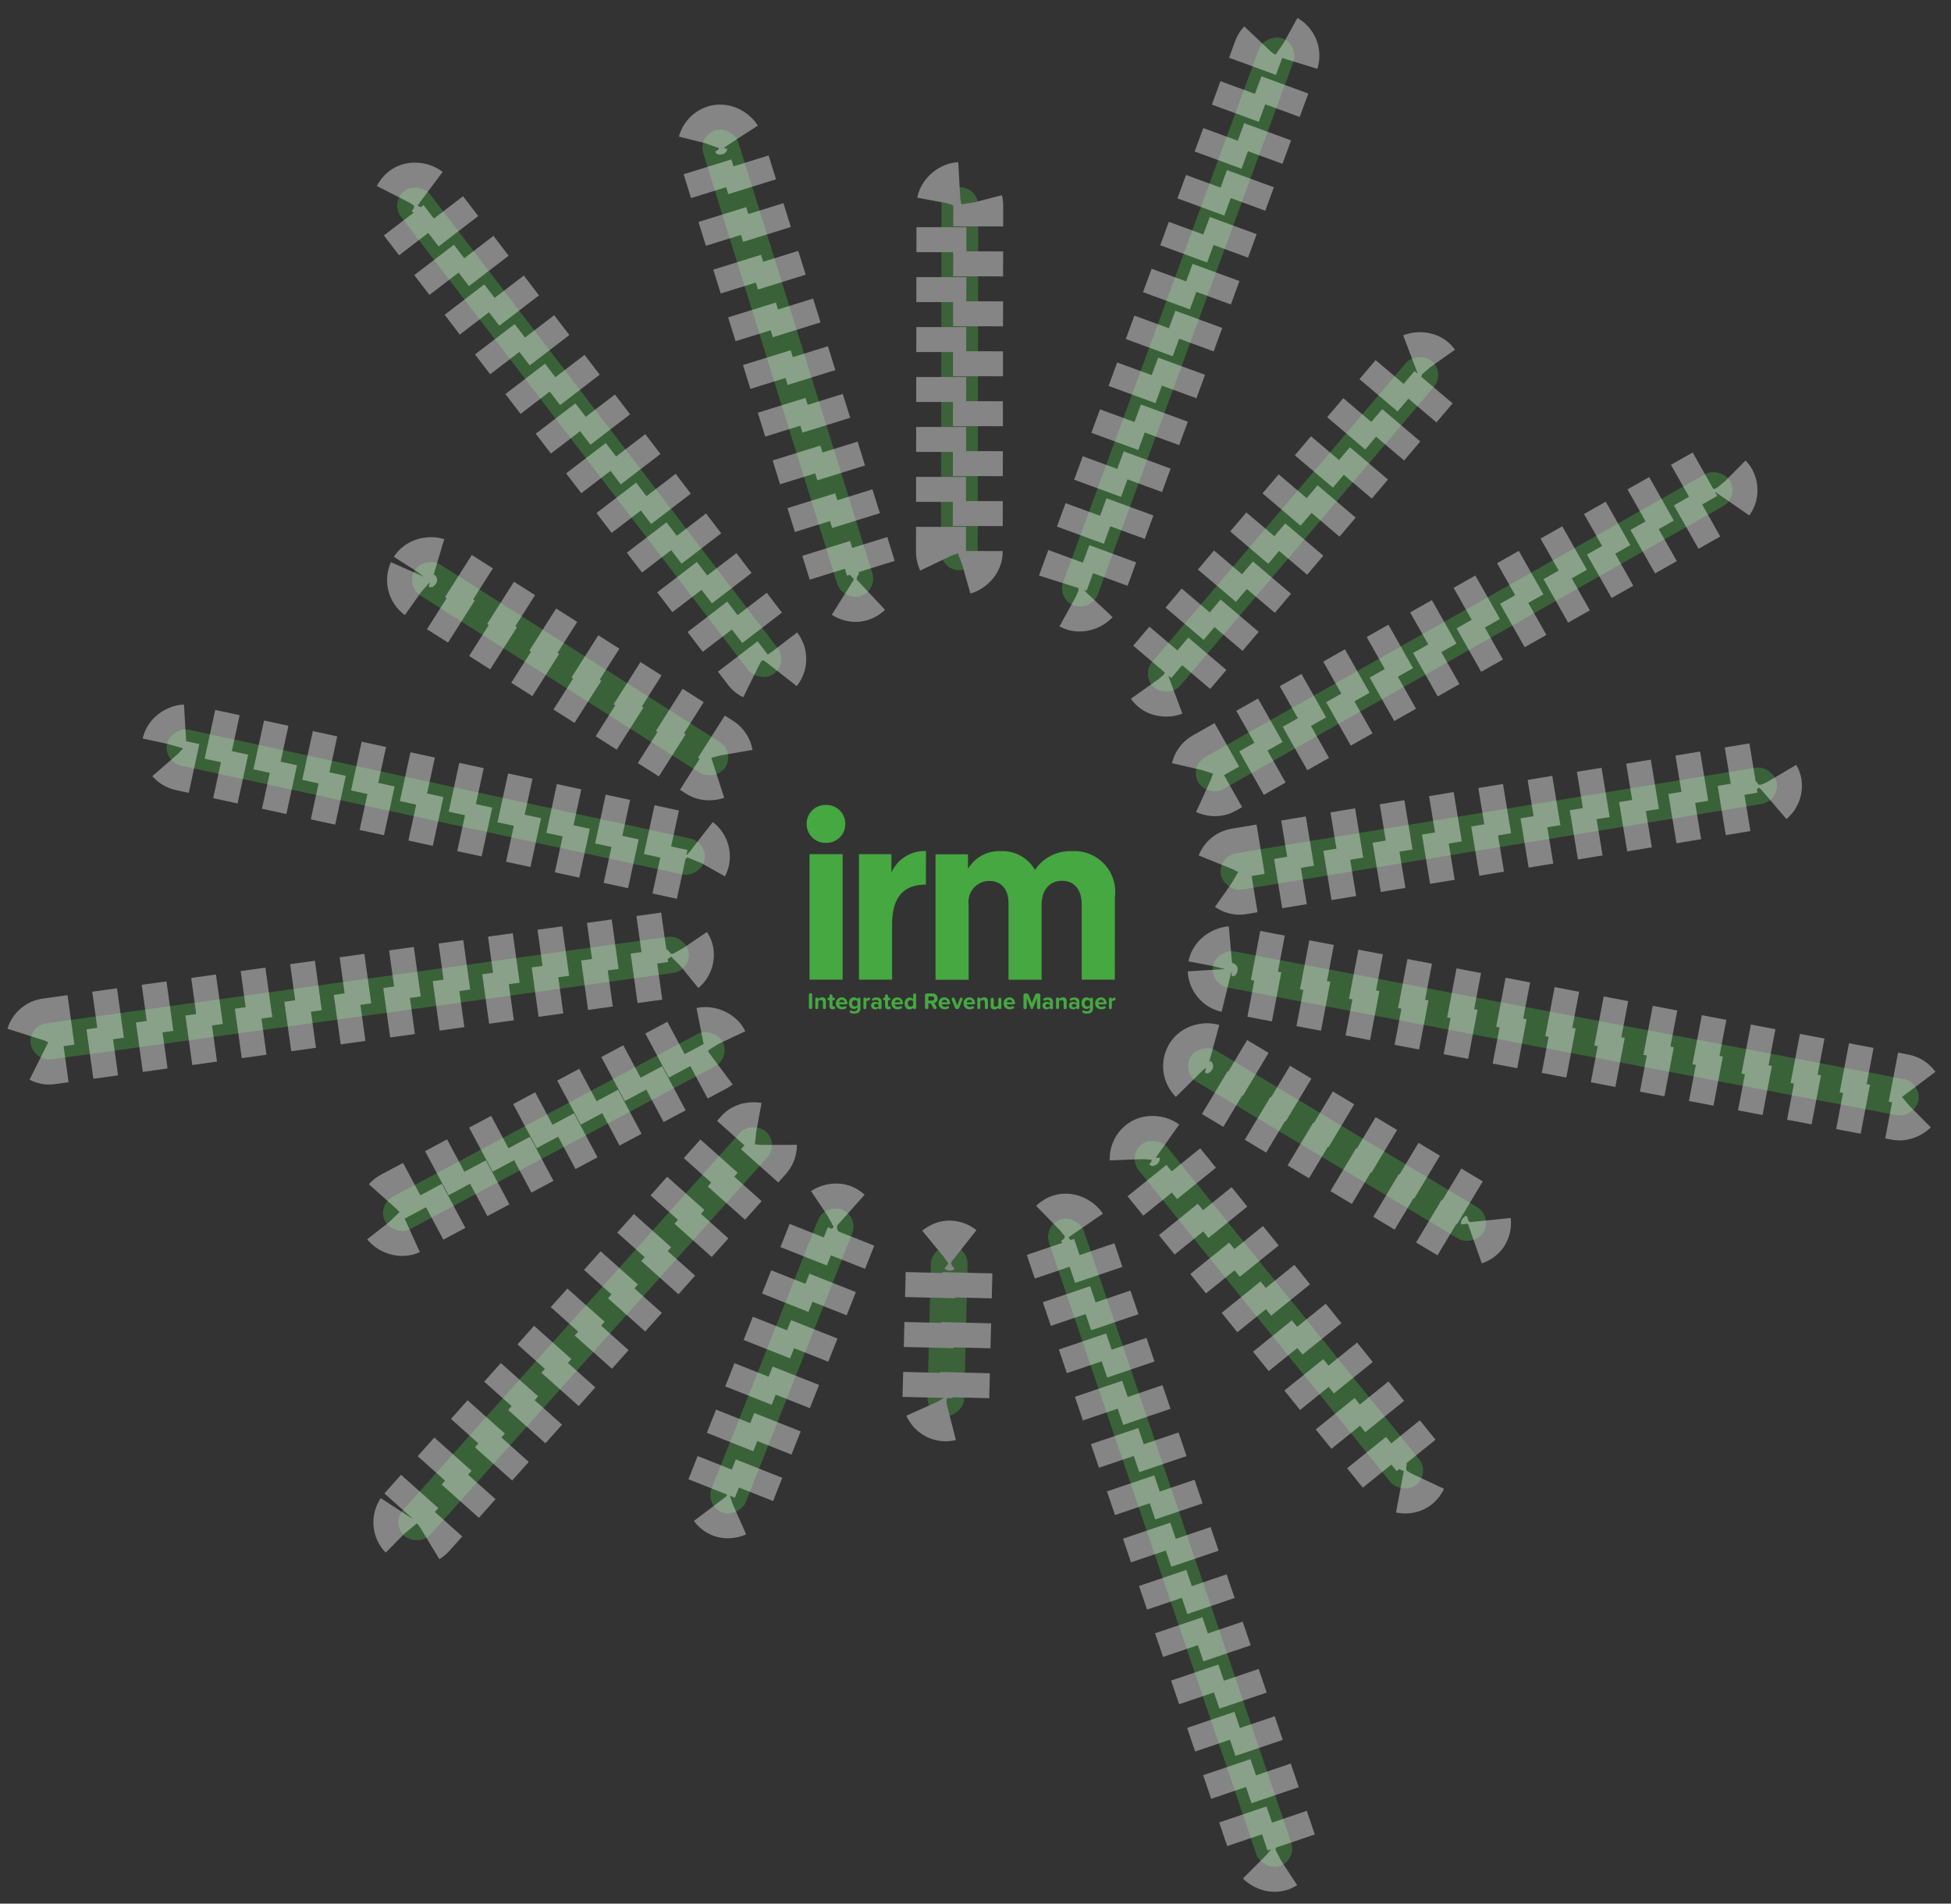 <svg xmlns="http://www.w3.org/2000/svg" width="78.121" height="76.232" viewBox="0 0 78.121 76.232">
  <rect x="0" y="0" width="78.121" height="76.232" fill="#333333" stroke="none"/>
  <g id="Group_414" data-name="Group 414" transform="translate(25.257 -112.362)">
    <g id="Group_413" data-name="Group 413" transform="translate(-18.723 113.646)">
      <rect id="Rectangle_4044" data-name="Rectangle 4044" width="1.472" height="27.342" rx="0.736" transform="matrix(0.947, -0.321, 0.321, 0.947, 35.235, 47.785)" fill="#45a841" stroke="#fff" stroke-width="2" stroke-dasharray="1" opacity="0.4"/>
      <rect id="Rectangle_4036" data-name="Rectangle 4036" width="1.472" height="17.517" rx="0.736" transform="matrix(0.778, -0.628, 0.628, 0.778, 38.601, 45.011)" fill="#45a841" stroke="#fff" stroke-width="2" stroke-dasharray="1" opacity="0.4"/>
      <rect id="Rectangle_4037" data-name="Rectangle 4037" width="1.472" height="13.669" rx="0.736" transform="translate(40.765 41.664) rotate(-59.038)" fill="#45a841" stroke="#fff" stroke-width="2" stroke-dasharray="1" opacity="0.4"/>
      <rect id="Rectangle_4038" data-name="Rectangle 4038" width="1.472" height="28.753" rx="0.736" transform="translate(41.898 38.124) rotate(-79.198)" fill="#45a841" stroke="#fff" stroke-width="2" stroke-dasharray="1" opacity="0.4"/>
      <rect id="Rectangle_4039" data-name="Rectangle 4039" width="22.559" height="1.472" rx="0.736" transform="translate(42.23 33.005) rotate(-9.355)" fill="#45a841" stroke="#fff" stroke-width="2" stroke-dasharray="1" opacity="0.4"/>
      <rect id="Rectangle_4040" data-name="Rectangle 4040" width="24.476" height="1.472" rx="0.736" transform="translate(41.08 29.399) rotate(-29.513)" fill="#45a841" stroke="#fff" stroke-width="2" stroke-dasharray="1" opacity="0.4"/>
      <rect id="Rectangle_4041" data-name="Rectangle 4041" width="17.161" height="1.472" rx="0.736" transform="translate(39.128 25.781) rotate(-49.679)" fill="#45a841" stroke="#fff" stroke-width="2" stroke-dasharray="1" opacity="0.4"/>
      <rect id="Rectangle_4032" data-name="Rectangle 4032" width="24.198" height="1.472" rx="0.736" transform="translate(35.784 22.716) rotate(-69.843)" fill="#45a841" stroke="#fff" stroke-width="2" stroke-dasharray="1" opacity="0.4"/>
      <g id="Group_411" data-name="Group 411" transform="translate(31.143 6.209)" opacity="0.4">
        <rect id="Rectangle_1723" data-name="Rectangle 1723" width="15.341" height="1.472" rx="0.736" transform="translate(0 15.341) rotate(-89.919)" fill="#45a841" stroke="#fff" stroke-width="2" stroke-dasharray="1"/>
      </g>
      <rect id="Rectangle_4033" data-name="Rectangle 4033" width="1.472" height="19.539" rx="0.736" transform="matrix(0.955, -0.297, 0.297, 0.955, 21.407, 4.151)" fill="#45a841" stroke="#fff" stroke-width="2" stroke-dasharray="1" opacity="0.4"/>
      <rect id="Rectangle_4030" data-name="Rectangle 4030" width="1.472" height="24.344" rx="0.736" transform="matrix(0.794, -0.608, 0.608, 0.794, 9.075, 6.81)" fill="#45a841" stroke="#fff" stroke-width="2" stroke-dasharray="1" opacity="0.4"/>
      <rect id="Rectangle_4031" data-name="Rectangle 4031" width="1.472" height="14.723" rx="0.736" transform="translate(9.685 22.172) rotate(-57.595)" fill="#45a841" stroke="#fff" stroke-width="2" stroke-dasharray="1" opacity="0.4"/>
      <rect id="Rectangle_4034" data-name="Rectangle 4034" width="1.472" height="22.019" rx="0.736" transform="translate(0 29.221) rotate(-77.755)" fill="#45a841" stroke="#fff" stroke-width="2" stroke-dasharray="1" opacity="0.4"/>
      <rect id="Rectangle_4042" data-name="Rectangle 4042" width="15.312" height="1.472" rx="0.736" transform="matrix(0.882, -0.471, 0.471, 0.882, 8.544, 46.984)" fill="#45a841" stroke="#fff" stroke-width="2" stroke-dasharray="1" opacity="0.4"/>
      <rect id="Rectangle_4043" data-name="Rectangle 4043" width="21.72" height="1.472" rx="0.736" transform="matrix(0.666, -0.746, 0.746, 0.666, 9.114, 59.736)" fill="#45a841" stroke="#fff" stroke-width="2" stroke-dasharray="1" opacity="0.4"/>
      <rect id="Rectangle_4045" data-name="Rectangle 4045" width="13.043" height="1.472" rx="0.736" transform="translate(21.691 59.006) rotate(-68.39)" fill="#45a841" stroke="#fff" stroke-width="2" stroke-dasharray="1" opacity="0.4"/>
      <g id="Group_412" data-name="Group 412" transform="translate(30.586 48.576)" opacity="0.4">
        <rect id="Rectangle_4027" data-name="Rectangle 4027" width="6.841" height="1.472" rx="0.736" transform="translate(0 6.839) rotate(-88.558)" fill="#45a841" stroke="#fff" stroke-width="2" stroke-dasharray="1"/>
      </g>
      <g id="Group_410" data-name="Group 410" transform="translate(25.765 30.951)">
        <g id="Group_408" data-name="Group 408">
          <path id="Path_349" data-name="Path 349" d="M349.68-139.09a.753.753,0,0,1,.779.759.753.753,0,0,1-.779.759.751.751,0,0,1-.769-.759A.751.751,0,0,1,349.68-139.09Zm-.653,1.97h1.326v5.026h-1.326Z" transform="translate(-348.911 139.09)" fill="#45a841"/>
          <path id="Path_350" data-name="Path 350" d="M373.23-118.688c-.99,0-1.355.615-1.355,1.615v2.191h-1.326v-5.026h1.3v.73a1.462,1.462,0,0,1,1.384-.855Z" transform="translate(-368.454 121.878)" fill="#45a841"/>
          <path id="Path_351" data-name="Path 351" d="M409.389-114.882h-1.326v-3.008c0-.6-.3-.951-.788-.951s-.817.356-.817.961v3h-1.326v-3.056c0-.567-.288-.9-.779-.9a.839.839,0,0,0-.817.951v3.008H402.21v-5.026h1.3v.586a1.439,1.439,0,0,1,1.307-.711,1.494,1.494,0,0,1,1.374.75,1.7,1.7,0,0,1,1.49-.75,1.631,1.631,0,0,1,1.711,1.836Z" transform="translate(-397.049 121.878)" fill="#45a841"/>
        </g>
        <g id="Group_409" data-name="Group 409" transform="translate(0.092 7.541)">
          <path id="Path_352" data-name="Path 352" d="M349.974-60.6a.066.066,0,0,1-.048.019.063.063,0,0,1-.047-.019.063.063,0,0,1-.019-.046v-.505a.062.062,0,0,1,.02-.046.066.066,0,0,1,.048-.019.063.063,0,0,1,.046.019.063.063,0,0,1,.019.046v.505A.062.062,0,0,1,349.974-60.6Z" transform="translate(-349.861 61.212)" fill="#45a841"/>
          <path id="Path_353" data-name="Path 353" d="M352.89-59.037a.058.058,0,0,1-.043.017.057.057,0,0,1-.042-.017.057.057,0,0,1-.017-.042v-.22a.082.082,0,0,0-.022-.066.094.094,0,0,0-.061-.018.112.112,0,0,0-.033,0,.135.135,0,0,0-.029.012.133.133,0,0,0-.023.017.128.128,0,0,0-.018.02v.251a.057.057,0,0,1-.017.042.058.058,0,0,1-.043.017.057.057,0,0,1-.042-.017.057.057,0,0,1-.017-.042v-.347a.055.055,0,0,1,.017-.041.06.06,0,0,1,.043-.017.056.056,0,0,1,.041.017.056.056,0,0,1,.017.041v.007a.205.205,0,0,1,.027-.026.173.173,0,0,1,.036-.022.224.224,0,0,1,.044-.016.21.21,0,0,1,.052-.006.145.145,0,0,1,.111.039.149.149,0,0,1,.036.105v.266A.057.057,0,0,1,352.89-59.037Z" transform="translate(-352.229 59.656)" fill="#45a841"/>
          <path id="Path_354" data-name="Path 354" d="M357.8-60.17a.054.054,0,0,1,0,.021.043.043,0,0,1-.015.017.077.077,0,0,1-.029.012.217.217,0,0,1-.048,0,.131.131,0,0,1-.095-.031.123.123,0,0,1-.033-.092v-.236h-.029a.049.049,0,0,1-.037-.015.053.053,0,0,1-.015-.038.049.049,0,0,1,.015-.036.05.05,0,0,1,.037-.015h.029v-.07a.057.057,0,0,1,.017-.042.058.058,0,0,1,.043-.017.057.057,0,0,1,.041.017.057.057,0,0,1,.017.042v.07h.047a.048.048,0,0,1,.036.015.052.052,0,0,1,.015.037.05.05,0,0,1-.015.037.049.049,0,0,1-.036.015H357.7v.2a.047.047,0,0,0,.014.038.043.043,0,0,0,.028.011h.01a.05.05,0,0,1,.039.015A.052.052,0,0,1,357.8-60.17Z" transform="translate(-356.757 60.758)" fill="#45a841"/>
          <path id="Path_355" data-name="Path 355" d="M361.516-59.268a.053.053,0,0,1-.016.038.053.053,0,0,1-.039.016h-.279a.125.125,0,0,0,.013.041.109.109,0,0,0,.026.033.128.128,0,0,0,.039.023.153.153,0,0,0,.052.008.192.192,0,0,0,.043-.006.191.191,0,0,0,.045-.017.052.052,0,0,1,.023-.006.054.054,0,0,1,.035.013.042.042,0,0,1,.016.035.039.039,0,0,1-.021.036.251.251,0,0,1-.074.03.355.355,0,0,1-.081.009.269.269,0,0,1-.1-.017.225.225,0,0,1-.077-.048.219.219,0,0,1-.051-.075.256.256,0,0,1-.018-.1.248.248,0,0,1,.017-.092.23.23,0,0,1,.048-.075.23.23,0,0,1,.074-.051.234.234,0,0,1,.094-.019.232.232,0,0,1,.072.011.217.217,0,0,1,.06.03.208.208,0,0,1,.047.048.262.262,0,0,1,.032.063l.009.034A.147.147,0,0,1,361.516-59.268Zm-.113-.026a.118.118,0,0,0-.008-.034.1.1,0,0,0-.02-.032.106.106,0,0,0-.034-.024.118.118,0,0,0-.05-.01.115.115,0,0,0-.048.009.1.1,0,0,0-.033.024.117.117,0,0,0-.021.032.126.126,0,0,0-.009.035Z" transform="translate(-359.973 59.656)" fill="#45a841"/>
          <path id="Path_356" data-name="Path 356" d="M366.868-59.056a.225.225,0,0,1-.022.106.18.18,0,0,1-.058.066.223.223,0,0,1-.078.033.4.4,0,0,1-.085.009l-.047,0a.381.381,0,0,1-.052-.009.22.22,0,0,1-.046-.017.079.079,0,0,1-.031-.027.048.048,0,0,1-.007-.026.046.046,0,0,1,.015-.035.049.049,0,0,1,.035-.014.054.054,0,0,1,.025.006.175.175,0,0,0,.051.022.238.238,0,0,0,.057.007.193.193,0,0,0,.044-.005.112.112,0,0,0,.04-.019.1.1,0,0,0,.029-.035.123.123,0,0,0,.011-.056V-59.1a.2.2,0,0,1-.063.052.162.162,0,0,1-.077.019.206.206,0,0,1-.079-.015.174.174,0,0,1-.063-.044.207.207,0,0,1-.042-.072.294.294,0,0,1-.015-.1.3.3,0,0,1,.015-.1.208.208,0,0,1,.042-.073.174.174,0,0,1,.063-.045.211.211,0,0,1,.08-.015.174.174,0,0,1,.077.017.182.182,0,0,1,.063.052v0a.057.057,0,0,1,.017-.042.058.058,0,0,1,.043-.017.056.056,0,0,1,.041.017.057.057,0,0,1,.017.042Zm-.119-.129v-.146a.1.1,0,0,0-.019-.021.144.144,0,0,0-.025-.016.133.133,0,0,0-.029-.011.123.123,0,0,0-.03,0,.123.123,0,0,0-.047.008.1.1,0,0,0-.036.025.117.117,0,0,0-.024.039.151.151,0,0,0-.008.052.151.151,0,0,0,.008.052.118.118,0,0,0,.024.039.1.1,0,0,0,.036.025.123.123,0,0,0,.047.009.129.129,0,0,0,.03,0,.133.133,0,0,0,.029-.011.143.143,0,0,0,.025-.016A.1.1,0,0,0,366.749-59.185Z" transform="translate(-364.807 59.656)" fill="#45a841"/>
          <path id="Path_357" data-name="Path 357" d="M372.639-59.38a.055.055,0,0,1-.016.042.076.076,0,0,1-.041.019.186.186,0,0,0-.052.015.1.1,0,0,0-.041.033v.245a.057.057,0,0,1-.017.042.055.055,0,0,1-.041.017h0a.057.057,0,0,1-.042-.017.057.057,0,0,1-.017-.042v-.347a.055.055,0,0,1,.017-.041.06.06,0,0,1,.044-.017.056.056,0,0,1,.041.017.056.056,0,0,1,.017.041v.009l.018-.023a.136.136,0,0,1,.022-.021.121.121,0,0,1,.026-.015.076.076,0,0,1,.031-.006.051.051,0,0,1,.039.014A.049.049,0,0,1,372.639-59.38Z" transform="translate(-370.191 59.603)" fill="#45a841"/>
          <path id="Path_358" data-name="Path 358" d="M375.973-59.079a.057.057,0,0,1-.017.042.055.055,0,0,1-.041.017h-.009a.049.049,0,0,1-.036-.015.051.051,0,0,1-.015-.037.159.159,0,0,1-.061.043.213.213,0,0,1-.082.015.175.175,0,0,1-.055-.009.163.163,0,0,1-.051-.028.142.142,0,0,1-.037-.046.142.142,0,0,1-.015-.067.144.144,0,0,1,.015-.068.133.133,0,0,1,.037-.046.148.148,0,0,1,.051-.025.2.2,0,0,1,.055-.008.237.237,0,0,1,.083.014.14.14,0,0,1,.06.042v-.061a.067.067,0,0,0-.027-.056.116.116,0,0,0-.072-.021.214.214,0,0,0-.052.006.156.156,0,0,0-.049.023.043.043,0,0,1-.022.006.047.047,0,0,1-.03-.012.042.042,0,0,1-.014-.034.046.046,0,0,1,.006-.023.085.085,0,0,1,.033-.029.242.242,0,0,1,.049-.02.421.421,0,0,1,.053-.011.351.351,0,0,1,.046,0,.32.32,0,0,1,.074.008.175.175,0,0,1,.063.029.143.143,0,0,1,.044.053.18.18,0,0,1,.016.082Zm-.119-.055v-.056a.091.091,0,0,0-.041-.03.152.152,0,0,0-.055-.01.1.1,0,0,0-.061.018.059.059,0,0,0-.025.051.057.057,0,0,0,.025.049.1.1,0,0,0,.061.017.156.156,0,0,0,.055-.01A.092.092,0,0,0,375.854-59.134Z" transform="translate(-373.065 59.656)" fill="#45a841"/>
          <path id="Path_359" data-name="Path 359" d="M380.821-60.17a.053.053,0,0,1,0,.021.042.042,0,0,1-.015.017.077.077,0,0,1-.029.012.217.217,0,0,1-.048,0,.132.132,0,0,1-.1-.031.123.123,0,0,1-.032-.092v-.236h-.029a.049.049,0,0,1-.036-.015.052.052,0,0,1-.015-.038.049.049,0,0,1,.015-.036.05.05,0,0,1,.036-.015h.029v-.07a.057.057,0,0,1,.017-.042.058.058,0,0,1,.043-.017.056.056,0,0,1,.041.017.057.057,0,0,1,.017.042v.07h.047a.048.048,0,0,1,.036.015.052.052,0,0,1,.015.037.05.05,0,0,1-.015.037.049.049,0,0,1-.036.015h-.047v.2a.047.047,0,0,0,.013.038.043.043,0,0,0,.028.011h.01a.049.049,0,0,1,.039.015A.052.052,0,0,1,380.821-60.17Z" transform="translate(-377.549 60.758)" fill="#45a841"/>
          <path id="Path_360" data-name="Path 360" d="M384.538-59.268a.053.053,0,0,1-.016.038.053.053,0,0,1-.039.016H384.2a.121.121,0,0,0,.013.041.108.108,0,0,0,.026.033.13.13,0,0,0,.039.023.153.153,0,0,0,.052.008.192.192,0,0,0,.043-.006.194.194,0,0,0,.046-.017.052.052,0,0,1,.023-.006.053.053,0,0,1,.035.013.042.042,0,0,1,.016.035.039.039,0,0,1-.021.036.252.252,0,0,1-.074.03.356.356,0,0,1-.081.009.268.268,0,0,1-.1-.017.224.224,0,0,1-.077-.048.217.217,0,0,1-.051-.075.256.256,0,0,1-.018-.1.248.248,0,0,1,.017-.092.232.232,0,0,1,.048-.075.23.23,0,0,1,.074-.051.234.234,0,0,1,.095-.019.233.233,0,0,1,.072.011.219.219,0,0,1,.06.03.207.207,0,0,1,.047.048.256.256,0,0,1,.032.063c0,.011.006.022.009.034A.152.152,0,0,1,384.538-59.268Zm-.113-.026a.116.116,0,0,0-.008-.034.1.1,0,0,0-.02-.032.105.105,0,0,0-.034-.024.118.118,0,0,0-.05-.01.114.114,0,0,0-.048.009.1.1,0,0,0-.033.024.119.119,0,0,0-.021.032.126.126,0,0,0-.009.035Z" transform="translate(-380.766 59.656)" fill="#45a841"/>
          <path id="Path_361" data-name="Path 361" d="M389.89-60.635a.057.057,0,0,1-.017.042.059.059,0,0,1-.043.017.056.056,0,0,1-.041-.017.057.057,0,0,1-.017-.042v0a.191.191,0,0,1-.063.052.17.17,0,0,1-.077.018.2.2,0,0,1-.08-.016.181.181,0,0,1-.063-.046.216.216,0,0,1-.042-.075.308.308,0,0,1-.015-.1.3.3,0,0,1,.015-.1.223.223,0,0,1,.042-.075.181.181,0,0,1,.064-.047.2.2,0,0,1,.08-.016.176.176,0,0,1,.077.017.181.181,0,0,1,.063.052v-.177a.057.057,0,0,1,.017-.042.058.058,0,0,1,.043-.017.057.057,0,0,1,.041.017.058.058,0,0,1,.017.042Zm-.119-.093v-.16a.112.112,0,0,0-.044-.037.133.133,0,0,0-.059-.014.114.114,0,0,0-.046.009.1.1,0,0,0-.036.027.127.127,0,0,0-.024.042.162.162,0,0,0-.008.053.162.162,0,0,0,.008.053.122.122,0,0,0,.024.042.1.1,0,0,0,.036.027.114.114,0,0,0,.046.009.132.132,0,0,0,.059-.015A.111.111,0,0,0,389.771-60.728Z" transform="translate(-385.599 61.212)" fill="#45a841"/>
          <path id="Path_362" data-name="Path 362" d="M398.408-60.953a.213.213,0,0,1-.012.073.181.181,0,0,1-.031.055.176.176,0,0,1-.044.037.17.17,0,0,1-.05.02l.086.146a.066.066,0,0,1,.009.032.067.067,0,0,1-.018.045.06.06,0,0,1-.048.021.063.063,0,0,1-.033-.009.07.07,0,0,1-.024-.025l-.106-.194h-.1v.162a.062.062,0,0,1-.02.046.066.066,0,0,1-.048.019.063.063,0,0,1-.047-.019.063.063,0,0,1-.019-.046v-.49a.072.072,0,0,1,.022-.053.072.072,0,0,1,.053-.022h.217a.242.242,0,0,1,.087.015.188.188,0,0,1,.066.042.185.185,0,0,1,.042.064A.217.217,0,0,1,398.408-60.953Zm-.229-.084h-.14v.169h.14a.1.1,0,0,0,.067-.022.077.077,0,0,0,.027-.062.077.077,0,0,0-.027-.062A.1.1,0,0,0,398.18-61.037Z" transform="translate(-393.255 61.16)" fill="#45a841"/>
          <path id="Path_363" data-name="Path 363" d="M403.969-59.268a.053.053,0,0,1-.016.038.053.053,0,0,1-.039.016h-.279a.122.122,0,0,0,.013.041.109.109,0,0,0,.026.033.129.129,0,0,0,.039.023.153.153,0,0,0,.052.008.192.192,0,0,0,.043-.006.191.191,0,0,0,.045-.017.053.053,0,0,1,.023-.006.053.053,0,0,1,.035.013.043.043,0,0,1,.016.035.039.039,0,0,1-.021.036.25.25,0,0,1-.074.03.355.355,0,0,1-.081.009.269.269,0,0,1-.1-.017.226.226,0,0,1-.077-.048.219.219,0,0,1-.051-.075.256.256,0,0,1-.018-.1.248.248,0,0,1,.017-.092.229.229,0,0,1,.048-.075.23.23,0,0,1,.074-.051.234.234,0,0,1,.095-.019.233.233,0,0,1,.072.011.218.218,0,0,1,.06.03.208.208,0,0,1,.047.048.257.257,0,0,1,.032.063c0,.011.006.022.009.034A.15.15,0,0,1,403.969-59.268Zm-.113-.026a.121.121,0,0,0-.008-.034.1.1,0,0,0-.02-.032.106.106,0,0,0-.034-.024.118.118,0,0,0-.05-.01.114.114,0,0,0-.048.009.1.1,0,0,0-.033.024.116.116,0,0,0-.021.032.127.127,0,0,0-.009.035Z" transform="translate(-398.315 59.656)" fill="#45a841"/>
          <path id="Path_364" data-name="Path 364" d="M409.2-59.363a.051.051,0,0,1,0,.021l-.132.327a.09.09,0,0,1-.033.041.085.085,0,0,1-.05.015h0a.087.087,0,0,1-.05-.015.088.088,0,0,1-.033-.041l-.132-.327a.057.057,0,0,1,0-.022.058.058,0,0,1,.017-.04.058.058,0,0,1,.044-.018.056.056,0,0,1,.032.01.056.056,0,0,1,.021.027l.106.284.106-.283a.054.054,0,0,1,.021-.028.059.059,0,0,1,.033-.01.056.056,0,0,1,.044.018A.059.059,0,0,1,409.2-59.363Z" transform="translate(-403.052 59.595)" fill="#45a841"/>
          <path id="Path_365" data-name="Path 365" d="M414.285-59.268a.053.053,0,0,1-.016.038.053.053,0,0,1-.039.016h-.279a.121.121,0,0,0,.013.041.108.108,0,0,0,.026.033.131.131,0,0,0,.039.023.152.152,0,0,0,.052.008.191.191,0,0,0,.043-.006.193.193,0,0,0,.046-.017.052.052,0,0,1,.023-.006.053.053,0,0,1,.035.013.042.042,0,0,1,.016.035.039.039,0,0,1-.021.036.252.252,0,0,1-.074.03.357.357,0,0,1-.081.009.269.269,0,0,1-.1-.017.224.224,0,0,1-.077-.048.218.218,0,0,1-.051-.075.256.256,0,0,1-.018-.1.247.247,0,0,1,.017-.092.229.229,0,0,1,.048-.075.228.228,0,0,1,.074-.051.235.235,0,0,1,.095-.019.233.233,0,0,1,.072.011.218.218,0,0,1,.06.03.2.2,0,0,1,.047.048.256.256,0,0,1,.032.063c0,.011.006.022.009.034A.15.15,0,0,1,414.285-59.268Zm-.113-.026a.116.116,0,0,0-.008-.034.1.1,0,0,0-.02-.032.106.106,0,0,0-.034-.024.117.117,0,0,0-.05-.01.114.114,0,0,0-.048.009.105.105,0,0,0-.033.024.119.119,0,0,0-.021.032.127.127,0,0,0-.009.035Z" transform="translate(-407.632 59.656)" fill="#45a841"/>
          <path id="Path_366" data-name="Path 366" d="M419.884-59.037a.058.058,0,0,1-.043.017.057.057,0,0,1-.042-.017.057.057,0,0,1-.017-.042v-.22a.082.082,0,0,0-.022-.066.094.094,0,0,0-.061-.018.112.112,0,0,0-.033,0,.134.134,0,0,0-.029.012.135.135,0,0,0-.023.017.131.131,0,0,0-.018.02v.251a.057.057,0,0,1-.017.042.058.058,0,0,1-.042.017.057.057,0,0,1-.042-.017.057.057,0,0,1-.017-.042v-.347a.055.055,0,0,1,.017-.041.06.06,0,0,1,.043-.017.056.056,0,0,1,.041.017.056.056,0,0,1,.017.041v.007a.211.211,0,0,1,.027-.026.179.179,0,0,1,.036-.022.224.224,0,0,1,.044-.016.211.211,0,0,1,.052-.006.145.145,0,0,1,.111.039.149.149,0,0,1,.036.105v.266A.057.057,0,0,1,419.884-59.037Z" transform="translate(-412.736 59.656)" fill="#45a841"/>
          <path id="Path_367" data-name="Path 367" d="M425.487-58.985a.058.058,0,0,1-.043.017.057.057,0,0,1-.042-.017.057.057,0,0,1-.017-.042v0a.224.224,0,0,1-.063.047.2.2,0,0,1-.1.021.145.145,0,0,1-.11-.038.147.147,0,0,1-.036-.1v-.269a.055.055,0,0,1,.017-.041.06.06,0,0,1,.044-.017.056.056,0,0,1,.041.017.056.056,0,0,1,.017.041v.222a.11.11,0,0,0,.006.039.064.064,0,0,0,.017.026.064.064,0,0,0,.026.014.134.134,0,0,0,.034,0,.114.114,0,0,0,.061-.016.162.162,0,0,0,.042-.036v-.254a.056.056,0,0,1,.017-.041.06.06,0,0,1,.044-.017.056.056,0,0,1,.041.017.056.056,0,0,1,.017.041v.347A.057.057,0,0,1,425.487-58.985Z" transform="translate(-417.797 59.603)" fill="#45a841"/>
          <path id="Path_368" data-name="Path 368" d="M430.841-59.268a.053.053,0,0,1-.016.038.053.053,0,0,1-.039.016h-.279a.123.123,0,0,0,.013.041.11.11,0,0,0,.026.033.13.13,0,0,0,.039.023.153.153,0,0,0,.052.008.192.192,0,0,0,.043-.006.191.191,0,0,0,.045-.017.053.053,0,0,1,.024-.006.053.053,0,0,1,.035.013.043.043,0,0,1,.016.035.039.039,0,0,1-.021.036.251.251,0,0,1-.074.03.355.355,0,0,1-.081.009.269.269,0,0,1-.1-.017.226.226,0,0,1-.077-.048.219.219,0,0,1-.051-.075.256.256,0,0,1-.018-.1.247.247,0,0,1,.017-.092.229.229,0,0,1,.048-.075.23.23,0,0,1,.074-.051.234.234,0,0,1,.094-.019.233.233,0,0,1,.072.011.22.22,0,0,1,.06.03.209.209,0,0,1,.047.048.258.258,0,0,1,.032.063c0,.011.006.022.009.034A.15.15,0,0,1,430.841-59.268Zm-.113-.026a.118.118,0,0,0-.008-.034.1.1,0,0,0-.02-.032.106.106,0,0,0-.034-.024.118.118,0,0,0-.05-.01.114.114,0,0,0-.048.009.1.1,0,0,0-.033.024.115.115,0,0,0-.021.032.125.125,0,0,0-.009.035Z" transform="translate(-422.585 59.656)" fill="#45a841"/>
          <path id="Path_369" data-name="Path 369" d="M439.2-60.562a.066.066,0,0,1-.048.02.065.065,0,0,1-.047-.02.064.064,0,0,1-.02-.047v-.377l-.168.419a.042.042,0,0,1-.014.017.038.038,0,0,1-.023.007.034.034,0,0,1-.021-.007.042.042,0,0,1-.014-.017l-.168-.419v.378a.062.062,0,0,1-.02.046.066.066,0,0,1-.048.019.063.063,0,0,1-.046-.019.063.063,0,0,1-.019-.046v-.49a.072.072,0,0,1,.022-.053.072.072,0,0,1,.053-.022.2.2,0,0,1,.082.008.087.087,0,0,1,.053.053l.127.317.127-.317a.1.1,0,0,1,.036-.044.1.1,0,0,1,.055-.017.152.152,0,0,1,.044,0,.12.12,0,0,1,.039.012.072.072,0,0,1,.028.025.07.07,0,0,1,.01.039v.489A.064.064,0,0,1,439.2-60.562Z" transform="translate(-429.954 61.179)" fill="#45a841"/>
          <path id="Path_370" data-name="Path 370" d="M446.9-59.079a.058.058,0,0,1-.017.042.055.055,0,0,1-.041.017h-.009a.048.048,0,0,1-.036-.015.051.051,0,0,1-.015-.037.16.16,0,0,1-.061.043.213.213,0,0,1-.083.015.175.175,0,0,1-.055-.009.163.163,0,0,1-.051-.028.144.144,0,0,1-.037-.046.144.144,0,0,1-.015-.067.146.146,0,0,1,.015-.068.134.134,0,0,1,.037-.046.148.148,0,0,1,.051-.025.2.2,0,0,1,.055-.008.236.236,0,0,1,.083.014.14.14,0,0,1,.06.042v-.061a.067.067,0,0,0-.027-.056.115.115,0,0,0-.072-.021.213.213,0,0,0-.052.006.154.154,0,0,0-.049.023.042.042,0,0,1-.021.006.047.047,0,0,1-.031-.012.041.041,0,0,1-.014-.034.046.046,0,0,1,.006-.023.084.084,0,0,1,.033-.029.238.238,0,0,1,.049-.02.422.422,0,0,1,.053-.011.352.352,0,0,1,.046,0,.321.321,0,0,1,.074.008.175.175,0,0,1,.063.029.144.144,0,0,1,.044.053.181.181,0,0,1,.016.082Zm-.119-.055v-.056a.091.091,0,0,0-.041-.03.152.152,0,0,0-.055-.01.1.1,0,0,0-.061.018.059.059,0,0,0-.025.051.057.057,0,0,0,.025.049.1.1,0,0,0,.061.017.156.156,0,0,0,.055-.01A.092.092,0,0,0,446.786-59.134Z" transform="translate(-437.129 59.656)" fill="#45a841"/>
          <path id="Path_371" data-name="Path 371" d="M452.447-59.037a.058.058,0,0,1-.043.017.057.057,0,0,1-.042-.017.057.057,0,0,1-.017-.042v-.22a.082.082,0,0,0-.022-.066.094.094,0,0,0-.061-.018.111.111,0,0,0-.033,0,.133.133,0,0,0-.029.012.128.128,0,0,0-.023.017.129.129,0,0,0-.018.02v.251a.056.056,0,0,1-.017.042.058.058,0,0,1-.042.017.057.057,0,0,1-.042-.017.057.057,0,0,1-.017-.042v-.347a.055.055,0,0,1,.017-.041.06.06,0,0,1,.044-.017.056.056,0,0,1,.041.017.056.056,0,0,1,.017.041v.007a.2.2,0,0,1,.027-.026.172.172,0,0,1,.036-.022.218.218,0,0,1,.044-.016.21.21,0,0,1,.052-.006.145.145,0,0,1,.111.039.149.149,0,0,1,.036.105v.266A.057.057,0,0,1,452.447-59.037Z" transform="translate(-442.146 59.656)" fill="#45a841"/>
          <path id="Path_372" data-name="Path 372" d="M457.763-59.079a.058.058,0,0,1-.017.042.056.056,0,0,1-.041.017H457.7a.049.049,0,0,1-.036-.015.051.051,0,0,1-.015-.037.159.159,0,0,1-.061.043.214.214,0,0,1-.083.015.176.176,0,0,1-.055-.009.163.163,0,0,1-.05-.028.143.143,0,0,1-.037-.046.143.143,0,0,1-.015-.067.145.145,0,0,1,.015-.068.134.134,0,0,1,.037-.046.148.148,0,0,1,.05-.025.2.2,0,0,1,.055-.008.237.237,0,0,1,.083.014.14.14,0,0,1,.06.042v-.061a.067.067,0,0,0-.027-.056.116.116,0,0,0-.072-.021.214.214,0,0,0-.052.006.155.155,0,0,0-.049.023.043.043,0,0,1-.022.006.047.047,0,0,1-.031-.012.042.042,0,0,1-.014-.034.046.046,0,0,1,.007-.023.085.085,0,0,1,.033-.029.242.242,0,0,1,.049-.02.423.423,0,0,1,.053-.011.352.352,0,0,1,.046,0,.32.32,0,0,1,.074.008.175.175,0,0,1,.063.029.143.143,0,0,1,.044.053.18.18,0,0,1,.016.082Zm-.119-.055v-.056a.09.09,0,0,0-.041-.03.152.152,0,0,0-.055-.01.1.1,0,0,0-.061.018.059.059,0,0,0-.025.051.057.057,0,0,0,.025.049.1.1,0,0,0,.061.017.156.156,0,0,0,.055-.01A.092.092,0,0,0,457.644-59.134Z" transform="translate(-446.936 59.656)" fill="#45a841"/>
          <path id="Path_373" data-name="Path 373" d="M463.056-59.056a.225.225,0,0,1-.022.106.18.18,0,0,1-.058.066.222.222,0,0,1-.078.033.4.4,0,0,1-.085.009l-.047,0a.384.384,0,0,1-.052-.009.216.216,0,0,1-.046-.017.078.078,0,0,1-.031-.027.049.049,0,0,1-.008-.026.047.047,0,0,1,.015-.035.049.049,0,0,1,.035-.014.054.054,0,0,1,.025.006.174.174,0,0,0,.051.022.238.238,0,0,0,.057.007.193.193,0,0,0,.044-.005.112.112,0,0,0,.04-.019.1.1,0,0,0,.029-.035.122.122,0,0,0,.011-.056V-59.1a.2.2,0,0,1-.063.052.162.162,0,0,1-.077.019.207.207,0,0,1-.079-.015.175.175,0,0,1-.063-.044.21.21,0,0,1-.042-.072.294.294,0,0,1-.016-.1.3.3,0,0,1,.015-.1.209.209,0,0,1,.042-.073.176.176,0,0,1,.063-.045.211.211,0,0,1,.08-.015.175.175,0,0,1,.077.017.181.181,0,0,1,.063.052v0a.057.057,0,0,1,.017-.042.058.058,0,0,1,.043-.017.056.056,0,0,1,.041.017.057.057,0,0,1,.017.042Zm-.119-.129v-.146a.1.1,0,0,0-.019-.021.142.142,0,0,0-.025-.016.136.136,0,0,0-.029-.011.124.124,0,0,0-.03,0,.123.123,0,0,0-.047.008.094.094,0,0,0-.036.025.114.114,0,0,0-.024.039.147.147,0,0,0-.009.052.148.148,0,0,0,.009.052.115.115,0,0,0,.024.039.1.1,0,0,0,.036.025.123.123,0,0,0,.047.009.129.129,0,0,0,.03,0,.137.137,0,0,0,.029-.011.141.141,0,0,0,.025-.016A.1.1,0,0,0,462.937-59.185Z" transform="translate(-451.681 59.656)" fill="#45a841"/>
          <path id="Path_374" data-name="Path 374" d="M468.717-59.268a.053.053,0,0,1-.016.038.053.053,0,0,1-.039.016h-.279a.122.122,0,0,0,.013.041.109.109,0,0,0,.026.033.129.129,0,0,0,.039.023.153.153,0,0,0,.052.008.193.193,0,0,0,.043-.006.191.191,0,0,0,.045-.017.053.053,0,0,1,.024-.006.053.053,0,0,1,.035.013.043.043,0,0,1,.016.035.039.039,0,0,1-.021.036.251.251,0,0,1-.074.03.355.355,0,0,1-.081.009.269.269,0,0,1-.1-.017.226.226,0,0,1-.077-.048.219.219,0,0,1-.051-.075.257.257,0,0,1-.018-.1.247.247,0,0,1,.017-.092.229.229,0,0,1,.048-.075.23.23,0,0,1,.074-.051.234.234,0,0,1,.094-.019.233.233,0,0,1,.072.011.218.218,0,0,1,.06.03.208.208,0,0,1,.047.048.258.258,0,0,1,.032.063l.009.034A.148.148,0,0,1,468.717-59.268Zm-.113-.026a.117.117,0,0,0-.008-.034.1.1,0,0,0-.02-.032.105.105,0,0,0-.034-.024.118.118,0,0,0-.05-.01.115.115,0,0,0-.048.009.1.1,0,0,0-.033.024.115.115,0,0,0-.021.032.124.124,0,0,0-.009.035Z" transform="translate(-456.794 59.656)" fill="#45a841"/>
          <path id="Path_375" data-name="Path 375" d="M474.179-59.38a.054.054,0,0,1-.016.042.076.076,0,0,1-.041.019.186.186,0,0,0-.052.015.1.1,0,0,0-.041.033v.245a.057.057,0,0,1-.017.042.055.055,0,0,1-.041.017h0a.057.057,0,0,1-.042-.017.056.056,0,0,1-.017-.042v-.347a.055.055,0,0,1,.017-.041.06.06,0,0,1,.044-.017.056.056,0,0,1,.041.017.056.056,0,0,1,.017.041v.009l.018-.023a.136.136,0,0,1,.022-.021.12.12,0,0,1,.026-.015.077.077,0,0,1,.031-.006.051.051,0,0,1,.039.014A.049.049,0,0,1,474.179-59.38Z" transform="translate(-461.899 59.603)" fill="#45a841"/>
        </g>
      </g>
    </g>
    <rect id="Rectangle_4035" data-name="Rectangle 4035" width="26.603" height="1.46" rx="0.73" transform="translate(-24.129 153.442) rotate(-7.921)" fill="#45a841" stroke="#fff" stroke-width="2" stroke-dasharray="1" opacity="0.4"/>
  </g>
</svg>
